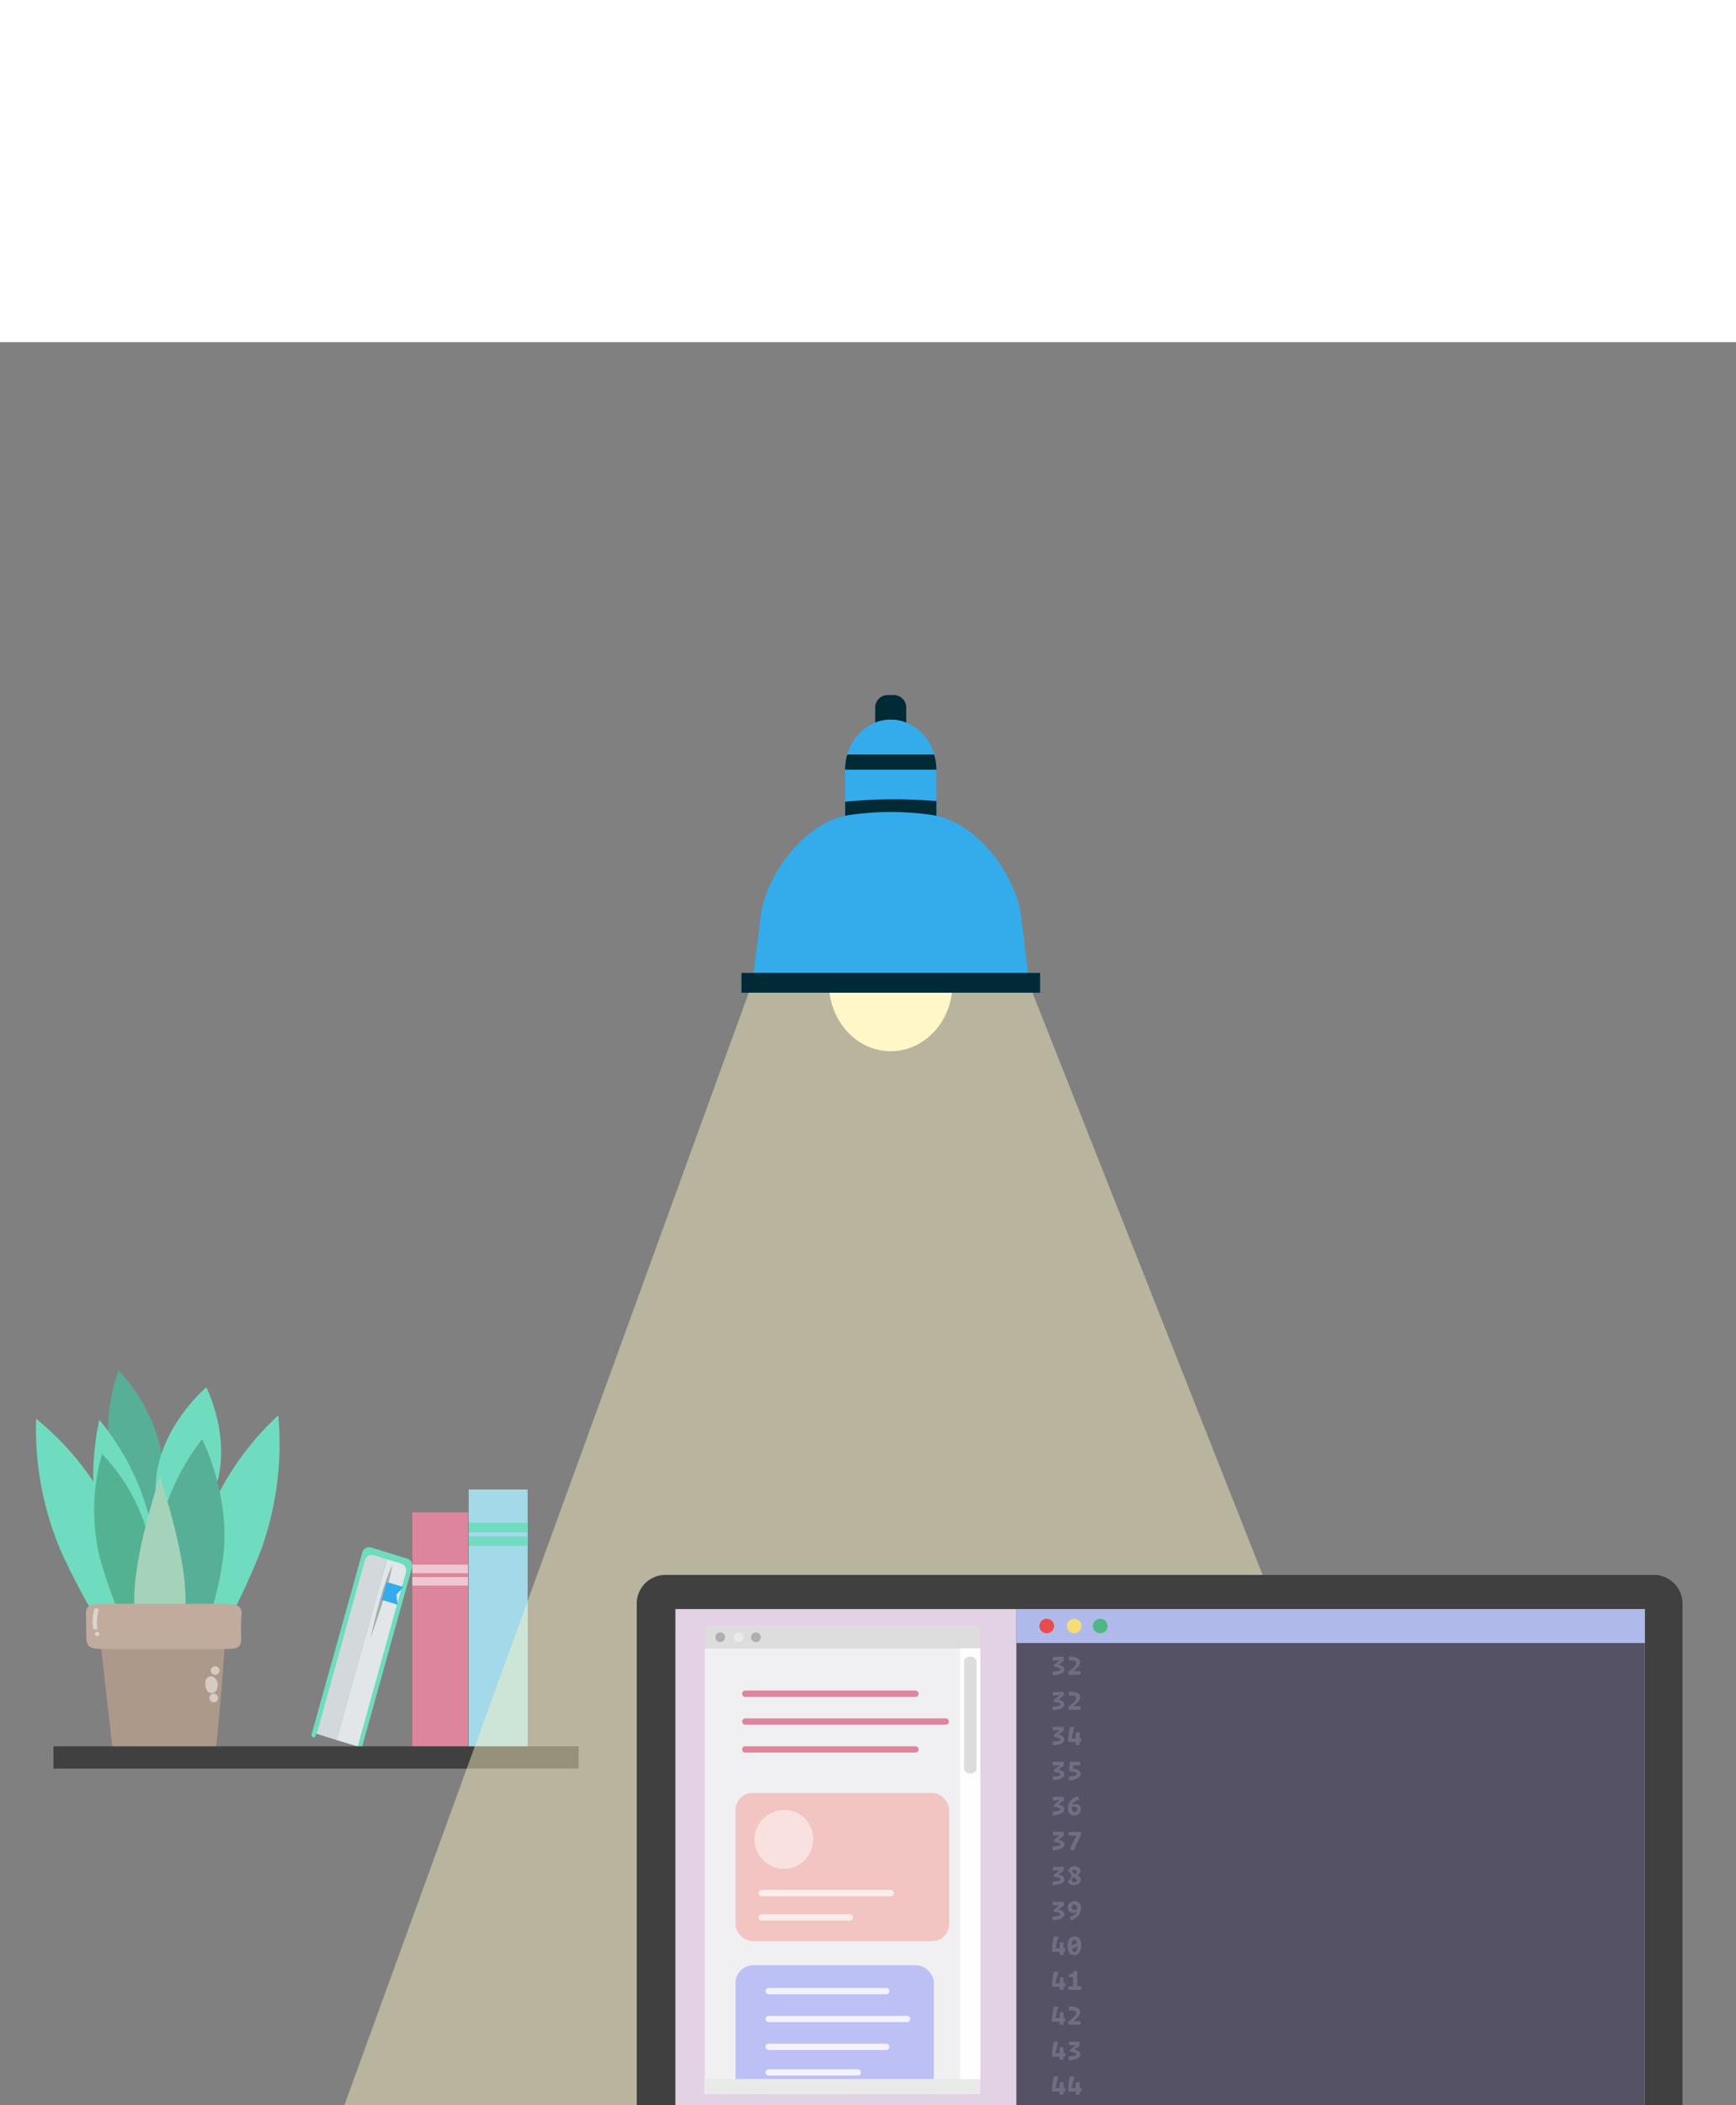 <svg
	xmlns="http://www.w3.org/2000/svg" class="Illustration Hero__svg" preserveAspectRatio="xMinYMin meet" viewBox="0 0 330 400" transform="translate(0 65)">
	<rect x="0" y="0" width="330" height="400" fill="#808080" stroke="none"/>
	<defs>
		<clipPath id="clippy">
			<rect x="133.98" y="248.2" width="52.38" height="81.84" fill="none"></rect>
		</clipPath>
		<clipPath id="screen">
			<rect x="128.39" y="240.73" width="184.29" height="95.74" fill="none"></rect>
		</clipPath>
	</defs>
	<g style="isolation:isolate">
		<g id="_1" data-name="1">
			<g id="PLANT">
				<g id="leaves">
					<path class="leaf" d="M21 212.33a32.58 32.58 0 008 15 32.55 32.55 0 001.58-16.92 32.41 32.41 0 00-8-15A32.47 32.47 0 0021 212.33z" fill="#56af96"></path>
					<path class="leaf" data-name="leaf" d="M41.55 215.6c-1.88 8.82-9.17 15-9.17 15s-4.23-8.14-2.34-17 9.17-15 9.17-15 4.23 8.18 2.34 17z" fill="#6fdcbf"></path>
					<path class="leaf" data-name="leaf" d="M11.43 229.36c5.38 12.16 14.92 26.25 14.92 26.25s.82-19.62-4.56-31.78a52.9 52.9 0 00-14.92-19.25 59.1 59.1 0 004.56 24.78z" fill="#6fdcbf"></path>
					<path class="leaf" data-name="leaf" d="M49.8 229C45.15 241.5 36 256.26 36 256.26s-1.55-19.54 3.1-32a54 54 0 0113.8-20.33A59.54 59.54 0 0149.8 229z" fill="#6fdcbf"></path>
					<path class="leaf" data-name="leaf" d="M18.89 226.43c2.66 11.21 9.58 25.93 9.58 25.93s2.62-17.45 0-28.66a47.6 47.6 0 00-9.59-18.92 51.12 51.12 0 00.01 21.65z" fill="#6fdcbf"></path>
					<path class="leaf" data-name="leaf" d="M18.73 229.91c2.26 9.55 8.87 22.92 8.87 22.92s2.93-16.1.67-25.65a35.83 35.83 0 00-8.87-15.92 38.82 38.82 0 00-.67 18.65z" fill="#52b292"></path>
					<path class="leaf" data-name="leaf" d="M29.87 228.72c-1.23 11.64 4.06 29.89 4.06 29.89s7.31-16.63 8.55-28.27-4.06-21.88-4.06-21.88-7.3 8.62-8.55 20.26z" fill="#56af96"></path>
					<path class="leaf" data-name="leaf" d="M25.51 238.91a32.56 32.56 0 004.88 16.28 32.51 32.51 0 004.89-16.28c0-9-4.89-23.28-4.89-23.28s-4.88 14.29-4.88 23.28z" fill="#a4d3ba"></path>
				</g>
				<path d="M41.62 244.68c-.09-.81-23.24-4.2-23.15-3.37l2.82 25.17a.68.68 0 00.23.44.58.58 0 00.49.25h18.24c.45 0 .64-.1.76-.41a3.8 3.8 0 00.18-.82q1.06-10.6 1.72-21.26c.09-.83-1.24-.82-1.29 0z" fill="#ad998a"></path>
				<path d="M45.54 240.37c-.5-.54-1.54-.64-3.54-.64H20.21c-2 0-3 .06-3.47.57s-.41 1.12-.36 2.23v2.29c0 1.55 0 2.4.5 2.92s1.56.58 3.3.58H42c2 0 2.93 0 3.44-.55s.42-1.13.38-2.35v-1.39c0-.53 0-1.14.06-1.59.05-.97.12-1.61-.34-2.07z" fill="#c1ab9d"></path>
				<path d="M17.93 240.84a8.43 8.43 0 00-.25 3.39c.07.52.89.53.82 0a7.94 7.94 0 01.22-3.18.41.41 0 00-.79-.21zM18.47 245.88a.41.41 0 000-.82.41.41 0 000 .82zM39.31 254.48c-.17.74-.37 1.85.57 2.16s1.43-.49 1.48-1.23a1.75 1.75 0 00-1-1.89 1.09 1.09 0 00-1.13.47 1.57 1.57 0 00-.18.42c-.06.25 0 .47 0 .71a.86.86 0 00.58 1 .83.83 0 001-.58 4.2 4.2 0 000-.51v-.19c0-.25-.11-.17-.31.26h-.44c-.17-.06-.28-.24-.16.08s-.32 0 .27-.12h.44c.24.05.33.83.4.25a1.89 1.89 0 01.08-.4c.24-1-1.35-1.47-1.59-.44zM40.9 253.23a.82.82 0 000-1.64.82.82 0 000 1.64zM40.63 258.44a.82.82 0 000-1.64.82.82 0 000 1.64z" fill="#fff" opacity=".49"></path>
			</g>
			<g id="BOOKS">
				<path d="M68.68 267.43l9.62-34.51a1.4 1.4 0 00-1.09-1.82l-6.44-2a1.39 1.39 0 00-1.91.91l-9.62 34.52a.44.44 0 00.26.56.43.43 0 00.52-.32l.12-.37 7.86 2.43" fill="#6fdcbf"></path>
				<path d="M71 230.48a1.37 1.37 0 00-1.65 1l-9.14 32.95 3.79 1.19 9.56-34.33z" fill="#d2d8db"></path>
				<path d="M68 266.83l9.13-32.95a1.38 1.38 0 00-.8-1.76l-2.74-.83L64 265.62l4 1.21" fill="#e2e6e8"></path>
				<path d="M70.43 246.27s2.09-9.92 4.2-14c-.55 2.54-.63 3.73-4.2 14z" fill="#a3aeb2"></path>
				<polygon points="72.53 238.97 75.58 239.9 75.36 237.98 76.72 236.55 73.56 235.59 72.53 238.97" fill="#34abeb"></polygon>
				<polyline points="89.09 267.77 89.09 218.01 100.3 218.01 100.3 267.77" fill="#a3d9e8"></polyline>
				<rect x="89.1" y="224.33" width="11.2" height="1.79" fill="#6fdcbf"></rect>
				<rect x="89.1" y="226.93" width="11.2" height="1.79" fill="#6fdcbf"></rect>
				<polyline points="78.38 267.77 78.38 222.37 88.97 222.37 88.97 267.77" fill="#dd859c"></polyline>
				<rect x="78.38" y="232.29" width="10.59" height="1.62" fill="#fff" opacity=".54"></rect>
				<rect x="78.38" y="234.64" width="10.59" height="1.62" fill="#fff" opacity=".54"></rect>
			</g>
			<g id="mouse">
				<path d="M292.27 379.94h-14.49c-1.9-6.55 16.34-6.73 14.49 0z" fill="#babcbe" fill-rule="evenodd"></path>
				<path d="M277.81 378c1.46-4.11 12.87-4.36 14.42 0a18.53 18.53 0 01-14.42 0z" fill="#e5e6e7" fill-rule="evenodd"></path>
				<path d="M285.72 375.08a.09.09 0 01-.09.09h-1.22a.09.09 0 01-.09-.09v-.37c0-.11.26-.2.57-.2h.26c.31 0 .57.09.57.2z" fill="#424243" fill-rule="evenodd"></path>
				<rect x="272.26" y="379.9" width="25.52" height=".81" rx=".3" fill="#002b36"></rect>
			</g>
			<rect id="shelf" x="10.16" y="266.81" width="99.83" height="4.23" fill="#404040"></rect>
			<g id="light">
				<path id="bulb" d="M181.07 121.86c0 7.11-5.26 12.88-11.75 12.88s-11.74-5.77-11.74-12.88S162.84 109 169.32 109s11.75 5.74 11.75 12.86z" fill="#fff9cc"></path>
				<polygon points="142.97 121.86 48.99 380.3 297.78 380.3 195.57 121.86 142.97 121.86" fill="#fff4c5" style="mix-blend-mode:luminosity" class="beam" opacity=".45"></polygon>
				<path d="M172.27 72.32v-2.79a2.38 2.38 0 00-2.27-2.47h-1.37a2.38 2.38 0 00-2.26 2.47v2.79a7.77 7.77 0 015.89 0z" fill="#002b36"></path>
				<path d="M178 81.25V90l-.36-.08a54.11 54.11 0 00-15.25-.19l-1.36.19-.37.08v-8.75a10.88 10.88 0 01.1-1.41 9.69 9.69 0 01.32-1.48c0-.06 0-.12.05-.18a7.23 7.23 0 01.26-.7.42.42 0 010-.12l.18-.41c.07-.15.14-.3.22-.44a10.34 10.34 0 011-1.51 9.67 9.67 0 011.43-1.43c.16-.12.32-.25.5-.36a4.93 4.93 0 01.54-.34 6 6 0 01.55-.31l.56-.24a7.77 7.77 0 012.93-.58 7.87 7.87 0 013 .58 9.19 9.19 0 015.3 6 10.2 10.2 0 01.4 2.93z" fill="#34abeb"></path>
				<path d="M195.67 121.86H143l1.58-12.67c1-7.93 8.11-17.48 16.1-19.2l.37-.08 1.43-.2a54.74 54.74 0 0115.18.2l.34.09c8 1.72 15.14 11.27 16.11 19.2z" fill="#34abeb"></path>
				<path d="M178 81.25h-17.35a10.88 10.88 0 01.1-1.41 9.69 9.69 0 01.32-1.48h16.5a10.2 10.2 0 01.43 2.89zM178 87.2V90l-.36-.08a54.11 54.11 0 00-15.25-.19l-1.36.19-.37.08v-2.67c3-.3 6.17-.46 9.38-.46 2.7 0 5.36.13 7.96.33z" fill="#002b36"></path>
				<polygon points="195.67 119.86 142.98 119.86 140.94 119.86 140.94 123.62 197.71 123.62 197.71 119.86 195.67 119.86" fill="#002b36"></polygon>
			</g>
			<rect id="desk" x="37.83" y="380.3" width="282" height="10" rx="5" fill="#404040"></rect>
			<g id="coffee">
				<path d="M90.8 362a.87.87 0 01-1.74 0 2.14 2.14 0 00-.27-.89 3.33 3.33 0 00-.91-1.11 1.87 1.87 0 00-1.16-.41 1.79 1.79 0 00-.72.2l-.16.09a2.23 2.23 0 00-1 1.61 4.56 4.56 0 00.58 2.75c.08.16.18.34.29.52a17.28 17.28 0 002.71 3c1.79 1.72 3.65 3.51 4.2 6a.87.87 0 11-1.69.38c-.44-1.95-2.11-3.55-3.71-5.1a18.07 18.07 0 01-3-3.38c-.12-.2-.24-.41-.35-.63a6.31 6.31 0 01-.75-3.82 4 4 0 011.85-2.83l.28-.15a3.5 3.5 0 011.46-.39 3.6 3.6 0 012.25.76 5 5 0 011.41 1.71 4 4 0 01.43 1.69z" fill="#cc7d96"></path>
				<path d="M107.54 356.89c.08 4.69-1.07 19.42-4.84 23.22h-8.08c-3.77-3.8-4.92-18.53-4.84-23.22z" fill="#dd859c" fill-rule="evenodd"></path>
				<path opacity="0" class="steam" d="M99.48,350.34c-.56-.56-3-3.52,0-6.2s1.93-3.76.11-6.19" fill="none" stroke="#d1d1d1" stroke-linecap="round" stroke-miterlimit="10" style="opacity: 1; stroke-dashoffset: 16.401; stroke-dasharray: 0px, 999999px;"></path>
				<path opacity="0" class="steam" d="M103.68,354.83c-.56-.56-3-3.52,0-6.19s1.93-3.76.11-6.2" fill="none" stroke="#d1d1d1" stroke-linecap="round" stroke-miterlimit="10" style="opacity: 1; stroke-dashoffset: 16.401; stroke-dasharray: 0px, 999999px;"></path>
				<path opacity="0" class="steam" d="M93.57,354.83c-.57-.56-3-3.52,0-6.19s1.92-3.76.1-6.2" fill="none" stroke="#d1d1d1" stroke-linecap="round" stroke-miterlimit="10" style="opacity: 1; stroke-dashoffset: 15.405; stroke-dasharray: 0px, 999999px;"></path>
			</g>
			<g id="pc">
				<polygon points="238.13 377.72 235.66 361.98 205.21 361.98 202.74 377.72 238.13 377.72" fill="#d2cfd6"></polygon>
				<path d="M124.59 363.8a3.31 3.31 0 01-3.3-3.31v-18.76h198.29v18.76a3.32 3.32 0 01-3.31 3.31z" fill="#fff"></path>
				<path d="M319.33 342v18.51a3.06 3.06 0 01-3.06 3.06H124.59a3.06 3.06 0 01-3-3.06V342h197.74m.5-.5H121v19a3.56 3.56 0 003.55 3.56h191.72a3.56 3.56 0 003.56-3.56v-19z" fill="#404040"></path>
				<path d="M314.36 234.24H126.51a5.45 5.45 0 00-5.47 5.43v103.2h198.79v-103.2a5.45 5.45 0 00-5.47-5.43z" fill="#404040"></path>
				<rect x="128.39" y="240.73" width="184.29" height="95.74" fill="#e3d1e5"></rect>
				<rect x="188.3" y="377.72" width="64.27" height="2.36" fill="#eaeaea"></rect>
				<ellipse cx="220.43" cy="353.63" rx="3.84" ry="3.81" fill="#333"></ellipse>
				<g clip-path="url(#screen)">
					<g id="vs-code">
						<rect x="193.2" y="240.73" width="119.55" height="95.74" fill="#565266"></rect>
						<rect x="193.2" y="240.73" width="119.55" height="6.45" fill="#b0baea"></rect>
						<ellipse cx="198.98" cy="243.95" rx="1.4" ry="1.38" fill="#e84d4d"></ellipse>
						<ellipse cx="204.19" cy="243.95" rx="1.4" ry="1.38" fill="#f2dd77"></ellipse>
						<ellipse cx="209.14" cy="243.95" rx="1.4" ry="1.38" fill="#4eb785"></ellipse>
						<g fill="#706d84">
							<path d="M200.08 252.61c1.17-.07 1.49-.16 1.49-.37s-.33-.43-1.24-.55v-.34l1.11-.86h-1.3v-.68h2.05l.06.68-1.06.8c.83.18 1.15.51 1.15.9 0 .6-.67 1.05-2.21 1.13zM203.13 253.24l-.07-.61c1-.7 1.5-1.16 1.5-1.61s-.32-.5-1.4-.53l.07-.72c1.63 0 2.11.46 2.11 1s-.5 1.14-1.32 1.76h1.39v.67zM200.08 259.26c1.17-.07 1.49-.17 1.49-.38s-.33-.42-1.24-.54V258l1.11-.87h-1.3v-.67h2.05l.06.67-1.06.81c.83.17 1.15.51 1.15.89 0 .61-.67 1.06-2.21 1.14zM203.13 259.89l-.07-.61c1-.71 1.5-1.16 1.5-1.61s-.32-.5-1.4-.53l.07-.73c1.63 0 2.11.47 2.11 1s-.5 1.15-1.32 1.77h1.39v.67zM200.08 265.91c1.17-.07 1.49-.17 1.49-.38s-.33-.42-1.24-.54v-.34l1.11-.87h-1.3v-.67h2.05l.06.67-1.06.81c.83.17 1.15.51 1.15.89 0 .61-.67 1.06-2.21 1.14zM205.23 266v.59h-.73V266h-1.44a11.57 11.57 0 01.33-2.88l.84.05-.55 2.16h.82v-1.13l.73-.08v1.16h.37l-.07.67zM200.08 272.56c1.17-.08 1.49-.17 1.49-.38s-.33-.43-1.24-.54v-.35l1.11-.86h-1.3v-.68h2.05l.06.68-1.06.81c.83.17 1.15.51 1.15.89 0 .6-.67 1.06-2.21 1.13zM203.17 273.27v-.72c1.17-.09 1.53-.2 1.53-.49s-.39-.42-1.44-.54l.11-1.77h2l-.06.69H204v.59c1.11.17 1.44.56 1.44 1-.04.63-.7 1.15-2.27 1.24zM200.08 279.2c1.17-.07 1.49-.16 1.49-.37s-.33-.43-1.24-.55v-.34l1.11-.86h-1.3v-.68h2.05l.06.68-1.06.81c.83.17 1.15.51 1.15.89 0 .6-.67 1.05-2.21 1.13zM203 278.55c0-1 .56-1.73 1.83-2.27l.32.65c-.84.31-1.19.61-1.33 1 .78-.45 1.67-.08 1.67.8a1.25 1.25 0 11-2.49-.17zm1.76.23c0-.48-.41-.67-1-.4v.09c0 .59.25.83.56.83s.44-.17.44-.52zM200.08 285.85c1.17-.07 1.49-.16 1.49-.37s-.33-.43-1.24-.55v-.34l1.11-.86h-1.3v-.68h2.05l.06.68-1.06.8c.83.18 1.15.51 1.15.9 0 .6-.67 1.05-2.21 1.13zM203.39 286.45a13.46 13.46 0 011.31-2.67h-1.6l.06-.7h2.33v.68a14.72 14.72 0 00-1.3 2.8zM200.08 292.5c1.17-.07 1.49-.17 1.49-.38s-.33-.42-1.24-.54v-.34l1.11-.87h-1.3v-.67h2.05l.06.67-1.06.81c.83.17 1.15.51 1.15.89 0 .61-.67 1.06-2.21 1.14zM203 292.33a.92.92 0 00.05-1.74c0-.48.42-1 1.22-1 .63 0 1.13.33 1.13.84a1 1 0 01-.61.86c.36.21.68.47.68.89s-.49 1-1.3 1-1.17-.32-1.17-.85zm1.71 0c0-.25-.32-.44-.68-.64a.67.67 0 00-.29.52c0 .25.15.44.5.44s.48-.17.48-.35zm-.32-1.21a.63.63 0 00.27-.48c0-.23-.12-.4-.44-.4s-.42.14-.42.29.28.39.6.56zM200.08 299.15c1.17-.07 1.49-.17 1.49-.38s-.33-.43-1.24-.54v-.35l1.11-.86h-1.3v-.67h2.05l.06.67-1.06.81c.83.17 1.15.51 1.15.89 0 .6-.67 1.06-2.21 1.14zM203.33 299.25c.84-.32 1.19-.61 1.33-1-.78.44-1.67.08-1.67-.8a1.25 1.25 0 112.49.17c0 1-.56 1.73-1.83 2.27zm1.41-1.45v-.09c0-.59-.25-.83-.56-.83s-.46.17-.46.51c0 .49.41.67 1.02.41zM202.16 305.84v.59h-.73v-.59H200a11.57 11.57 0 01.33-2.88l.84.05-.55 2.16h.82v-1.08l.73-.08v1.16h.36l-.06.67zM202.94 304.77c0-1.11.51-1.85 1.34-1.85s1.26.65 1.26 1.73-.51 1.85-1.35 1.85-1.25-.65-1.25-1.73zm.75-.07l1.05-.54c-.08-.38-.25-.61-.51-.61s-.54.38-.54 1.08zm1.1.09l-1 .53c.08.37.24.59.5.59s.5-.42.5-1.12zM202.16 312.49v.58h-.73v-.58H200a11.47 11.47 0 01.33-2.88l.84.05-.55 2.16h.82v-1.08l.73-.08v1.16h.36l-.06.67zM203.09 313.07v-.65h.91v-1.76h-.81v-.57l.81-.09v-.41l.76-.06v2.88h.82l-.06.65zM202.16 319.13v.59h-.73v-.59H200a11.44 11.44 0 01.33-2.87l.84.05-.55 2.15h.82v-1.07l.73-.08v1.15h.36l-.06.67zM203.13 319.72l-.07-.61c1-.71 1.5-1.16 1.5-1.61s-.32-.5-1.4-.53l.07-.73c1.63 0 2.11.47 2.11 1.05s-.5 1.14-1.32 1.76h1.39v.67zM202.16 325.78v.59h-.73v-.59H200a11.57 11.57 0 01.33-2.88l.84.05-.55 2.16h.82V324l.73-.07v1.15h.36l-.06.67zM203.15 325.74c1.17-.07 1.49-.17 1.49-.38s-.33-.42-1.24-.54v-.34l1.11-.87h-1.3v-.67h2l.06.67-1.06.81c.83.17 1.15.51 1.15.89 0 .61-.67 1.06-2.21 1.14zM202.16 332.43v.57h-.73v-.59H200a11.57 11.57 0 01.33-2.88l.84.05-.55 2.16h.82v-1.08l.73-.08v1.16h.36l-.06.67zM205.23 332.43v.57h-.73v-.59h-1.44a11.57 11.57 0 01.33-2.88l.84.05-.55 2.16h.82v-1.08l.73-.08v1.16h.37l-.07.67z"></path>
						</g>
						<g id="code">
							<rect class="line" data-name="line" x="210.54" y="250.33" width="70.96" height="3.07" fill="#a3848d" opacity=".39" data-svg-origin="210.5399932861328 250.3300018310547" transform="matrix(0,0,0,1,210.54,0)" style="transform-origin: 0px 0px; stroke-dashoffset: 150.06; stroke-dasharray: 0px, 999999px;"></rect>
							<rect class="line" data-name="line" x="210.54" y="256.92" width="75.56" height="3.07" fill="#a58492" opacity=".39" data-svg-origin="210.5399932861328 256.9200134277344" transform="matrix(0,0,0,1,210.54,0)" style="transform-origin: 0px 0px; stroke-dashoffset: 159.26; stroke-dasharray: 0px, 999999px;"></rect>
							<rect class="line" data-name="line" x="210.54" y="263.57" width="61.58" height="3.07" fill="#a284a3" opacity=".39" data-svg-origin="210.5399932861328 263.57000732421875" transform="matrix(0,0,0,1,210.54,0)" style="transform-origin: 0px 0px; stroke-dashoffset: 131.3; stroke-dasharray: 0px, 999999px;"></rect>
							<rect class="line" data-name="line" x="210.54" y="270.28" width="52.68" height="3.07" fill="#9084a0" opacity=".39" data-svg-origin="210.5399932861328 270.2799987792969" transform="matrix(0,0,0,1,210.54,0)" style="transform-origin: 0px 0px; stroke-dashoffset: 113.5; stroke-dasharray: 0px, 999999px;"></rect>
							<rect class="line" data-name="line" x="210.54" y="276.86" width="43.68" height="3.07" fill="#83859e" opacity=".39" data-svg-origin="210.5399932861328 276.8599853515625" transform="matrix(0,0,0,1,210.54,0)" style="transform-origin: 0px 0px; stroke-dashoffset: 95.5; stroke-dasharray: 0px, 999999px;"></rect>
							<rect class="line" data-name="line" x="210.54" y="283.56" width="73.08" height="3.07" fill="#83929b" opacity=".39" data-svg-origin="210.5399932861328 283.55999755859375" transform="matrix(0,0,0,1,210.54,0)" style="transform-origin: 0px 0px; stroke-dashoffset: 154.3; stroke-dasharray: 0px, 999999px;"></rect>
							<rect class="line" data-name="line" x="210.54" y="290.42" width="85.72" height="3.07" fill="#829995" opacity=".39" data-svg-origin="210.5399932861328 290.4200134277344" transform="matrix(0,0,0,1,210.54,0)" style="transform-origin: 0px 0px; stroke-dashoffset: 179.58; stroke-dasharray: 0px, 999999px;"></rect>
							<rect class="line" data-name="line" x="210.54" y="296.86" width="71.54" height="3.07" fill="#84998b" opacity=".39" data-svg-origin="210.5399932861328 296.8599853515625" transform="matrix(0,0,0,1,210.54,0)" style="transform-origin: 0px 0px; stroke-dashoffset: 151.22; stroke-dasharray: 0px, 999999px;"></rect>
							<rect class="line" data-name="line" x="210.54" y="303.51" width="67.52" height="3.07" fill="#899985" opacity=".39" data-svg-origin="210.5399932861328 303.510009765625" transform="matrix(0,0,0,1,210.54,0)" style="transform-origin: 0px 0px; stroke-dashoffset: 143.18; stroke-dasharray: 0px, 999999px;"></rect>
							<rect class="line" data-name="line" x="210.54" y="310.1" width="32.1" height="3.07" fill="#979987" opacity=".39" data-svg-origin="210.5399932861328 310.1000061035156" transform="matrix(0,0,0,1,210.54,0)" style="transform-origin: 0px 0px; stroke-dashoffset: 72.34; stroke-dasharray: 0px, 999999px;"></rect>
							<rect class="line" data-name="line" x="210.54" y="316.75" width="93.48" height="3.07" fill="#999488" opacity=".39" data-svg-origin="210.5399932861328 316.75" transform="matrix(0,0,0,1,210.54,0)" style="transform-origin: 0px 0px; stroke-dashoffset: 195.1; stroke-dasharray: 0px, 999999px;"></rect>
							<rect class="line" data-name="line" x="210.54" y="323.4" width="67.52" height="3.07" fill="#998e8a" opacity=".39" data-svg-origin="210.5399932861328 323.3999938964844" transform="matrix(0,0,0,1,210.54,0)" style="transform-origin: 0px 0px; stroke-dashoffset: 143.18; stroke-dasharray: 0px, 999999px;"></rect>
							<rect class="line" data-name="line" x="210.42" y="330.05" width="50.03" height="3.07" fill="#998c8c" opacity=".39" data-svg-origin="210.4199981689453 330.04998779296875" transform="matrix(0,0,0,1,210.42,0)" style="transform-origin: 0px 0px; stroke-dashoffset: 108.2; stroke-dasharray: 0px, 999999px;"></rect>
						</g>
					</g>
					<g id="iterm" opacity="0" data-svg-origin="283.99497985839844 311.64500427246094" transform="matrix(0,0,0,0,263.995,371.645)" style="transform-origin: 0px 0px;">
						<rect x="259.67" y="294.33" width="48.74" height="38.57" fill="#333"></rect>
						<path d="M260.33 290.39h47.22a.86.86 0 01.86.86v4.38h-48.83v-4.49a.75.75 0 01.75-.75z" fill="#d3d3d3"></path>
						<circle cx="262.39" cy="293.28" fill="#e84d4d" r="1.04"></circle>
						<circle cx="266.28" cy="293.28" fill="#f2dd77" r="1.04"></circle>
						<circle cx="269.99" cy="293.28" fill="#4eb785" r="1.04"></circle>
						<path d="M264.11 303.17a.44.44 0 01-.29-.11.37.37 0 010-.56l1.36-1.28-1.36-1.29a.36.36 0 010-.55.41.41 0 01.58 0l1.66 1.56a.36.36 0 01.12.28.36.36 0 01-.12.27l-1.66 1.57a.46.46 0 01-.29.11z" fill="#83e5ab"></path>
						<path id="cursor" d="M269.33 302.78a.4.4 0 00-.41-.39h-2.42a.39.39 0 100 .78h2.42a.4.4 0 00.41-.39z" fill="#83e5ab"></path>
					</g>
					<g class="webpage" clip-path="url(#clippy)">
						<g id="website">
							<rect x="133.88" y="243.41" width="52.47" height="242.13" rx="3.57" fill="#f0f0f2"></rect>
							<line x1="141.67" y1="256.81" x2="174.02" y2="256.81" fill="none" stroke="#dd859c" stroke-linecap="round" stroke-miterlimit="10" stroke-width="1.2"></line>
							<line x1="141.67" y1="262.1" x2="179.77" y2="262.1" fill="none" stroke="#dd859c" stroke-linecap="round" stroke-miterlimit="10" stroke-width="1.2"></line>
							<line x1="141.67" y1="267.4" x2="174.02" y2="267.4" fill="none" stroke="#dd859c" stroke-linecap="round" stroke-miterlimit="10" stroke-width="1.2"></line>
							<rect x="139.83" y="275.67" width="40.59" height="28.15" rx="3.22" fill="#f2c5c2"></rect>
							<path d="M154.57 284.27a5.58 5.58 0 11-5.58-5.35 5.46 5.46 0 015.58 5.35z" fill="#fff" opacity=".48" style="mix-blend-mode:overlay"></path>
							<line x1="144.8" y1="299.31" x2="161.56" y2="299.31" fill="none" stroke="#fff" stroke-linecap="round" stroke-miterlimit="10" stroke-width="1.2" opacity=".68"></line>
							<line x1="144.8" y1="294.69" x2="169.32" y2="294.69" fill="none" stroke="#fff" stroke-linecap="round" stroke-miterlimit="10" stroke-width="1.2" opacity=".68"></line>
							<g>
								<rect x="139.83" y="308.41" width="37.69" height="49.32" rx="3.34" fill="#bdc0f4"></rect>
								<line x1="146.12" y1="333.39" x2="157.69" y2="333.39" fill="none" stroke="#fff" stroke-linecap="round" stroke-miterlimit="10" stroke-width="1.2" opacity=".81"></line>
								<line x1="146.12" y1="328.77" x2="163.05" y2="328.77" fill="none" stroke="#fff" stroke-linecap="round" stroke-miterlimit="10" stroke-width="1.2" opacity=".81"></line>
								<line x1="146.12" y1="323.91" x2="168.46" y2="323.91" fill="none" stroke="#fff" stroke-linecap="round" stroke-miterlimit="10" stroke-width="1.2" opacity=".81"></line>
								<line x1="146.12" y1="318.62" x2="172.42" y2="318.62" fill="none" stroke="#fff" stroke-linecap="round" stroke-miterlimit="10" stroke-width="1.2" opacity=".81"></line>
								<line x1="146.12" y1="313.32" x2="168.46" y2="313.32" fill="none" stroke="#fff" stroke-linecap="round" stroke-miterlimit="10" stroke-width="1.2" opacity=".81"></line>
							</g>
							<g>
								<rect x="139.83" y="363.82" width="40.59" height="58.46" rx="3.22" fill="#c2e7ef"></rect>
								<line x1="144.98" y1="414.13" x2="158.87" y2="414.13" fill="none" stroke="#fff" stroke-linecap="round" stroke-miterlimit="10" stroke-width="1.2" opacity=".81"></line>
								<line x1="144.85" y1="410.5" x2="163.18" y2="410.5" fill="none" stroke="#fff" stroke-linecap="round" stroke-miterlimit="10" stroke-width="1.2" opacity=".81"></line>
								<line x1="144.62" y1="406.69" x2="166.2" y2="406.69" fill="none" stroke="#fff" stroke-linecap="round" stroke-miterlimit="10" stroke-width="1.2" opacity=".81"></line>
								<line x1="144.68" y1="402.92" x2="164.8" y2="402.92" fill="none" stroke="#fff" stroke-linecap="round" stroke-miterlimit="10" stroke-width="1.2" opacity=".68"></line>
								<line x1="144.75" y1="399.16" x2="158.5" y2="399.16" fill="none" stroke="#fff" stroke-linecap="round" stroke-miterlimit="10" stroke-width="1.2" opacity=".68"></line>
								<rect x="144.8" y="368.54" width="29.22" height="23.21" rx="6.86" fill="#fff" opacity=".48" style="mix-blend-mode:overlay"></rect>
							</g>
							<g>
								<rect x="140.38" y="433.67" width="39.82" height="40.46" rx="3.34" fill="#d0b6d1"></rect>
								<line x1="147.03" y1="467.66" x2="170.62" y2="467.66" fill="none" stroke="#fff" stroke-linecap="round" stroke-miterlimit="10" stroke-width="1.2" opacity=".81"></line>
								<line x1="147.03" y1="463.31" x2="174.81" y2="463.31" fill="none" stroke="#fff" stroke-linecap="round" stroke-miterlimit="10" stroke-width="1.2" opacity=".81"></line>
								<line x1="147.03" y1="458.97" x2="170.62" y2="458.97" fill="none" stroke="#fff" stroke-linecap="round" stroke-miterlimit="10" stroke-width="1.2" opacity=".81"></line>
								<line x1="147.03" y1="454.16" x2="159.25" y2="454.16" fill="none" stroke="#fff" stroke-linecap="round" stroke-miterlimit="10" stroke-width="1.2" opacity=".81"></line>
								<line x1="147.03" y1="450.37" x2="164.91" y2="450.37" fill="none" stroke="#fff" stroke-linecap="round" stroke-miterlimit="10" stroke-width="1.2" opacity=".81"></line>
								<line x1="147.03" y1="446.39" x2="170.62" y2="446.39" fill="none" stroke="#fff" stroke-linecap="round" stroke-miterlimit="10" stroke-width="1.2" opacity=".81"></line>
								<line x1="147.03" y1="442.04" x2="174.81" y2="442.04" fill="none" stroke="#fff" stroke-linecap="round" stroke-miterlimit="10" stroke-width="1.2" opacity=".81"></line>
								<line x1="147.03" y1="437.7" x2="170.62" y2="437.7" fill="none" stroke="#fff" stroke-linecap="round" stroke-miterlimit="10" stroke-width="1.2" opacity=".81"></line>
							</g>
						</g>
					</g>
				</g>
				<rect x="133.98" y="243.95" width="52.38" height="4.25" fill="#ddd"></rect>
				<ellipse cx="136.91" cy="246.08" rx=".93" ry=".92" fill="#afafaf"></ellipse>
				<ellipse cx="140.38" cy="246.08" rx=".93" ry=".92" fill="#eaeaea"></ellipse>
				<ellipse cx="143.69" cy="246.08" rx=".93" ry=".92" fill="#afafaf"></ellipse>
				<rect x="133.88" y="330.05" width="52.47" height="2.85" fill="#eaeaea"></rect>
				<rect x="182.52" y="248.2" width="3.84" height="81.84" fill="#fff"></rect>
				<rect id="scrollbar" x="183.24" y="249.77" width="2.4" height="22.21" rx="1.02" fill="#ddd"></rect>
			</g>
			<g id="shapes">
				<polygon opacity="0" points="225.21 302.93 225.12 298.23 229.82 298.13 229.75 294.63 225.05 294.72 224.96 290.02 221.45 290.09 221.54 294.79 216.84 294.88 216.91 298.39 221.61 298.3 221.71 303 225.21 302.93" fill="none" stroke="#88d3d1" stroke-miterlimit="10" stroke-width="2"></polygon>
				<polygon opacity="0" points="233.72 295.83 227.68 294 229.5 287.95 224.99 286.58 223.16 292.63 217.11 290.81 215.75 295.32 221.8 297.15 219.97 303.2 224.48 304.56 226.31 298.51 232.36 300.34 233.72 295.83" fill="none" stroke="#dd859c" stroke-miterlimit="10" stroke-width="2"></polygon>
				<circle opacity="0" cx="220.1" cy="293.5" r="6.69" fill="none" stroke="#dd859c" stroke-miterlimit="10"></circle>
				<polygon opacity="0" points="218.94 298.75 229.2 291.98 218.22 286.49 218.94 298.75" fill="none" stroke="#a3b2e5" stroke-miterlimit="10" stroke-width="2"></polygon>
				<polygon opacity="0" points="218.8 294.79 228.32 302.56 230.28 290.44 218.8 294.79" fill="none" stroke="#f2c5c2" stroke-miterlimit="10" stroke-width="2"></polygon>
				<polyline opacity="0" points="205.5 300.65 210.41 302.31 211.13 297.17 216.04 298.83 216.75 293.69 221.67 295.35 222.39 290.21 227.31 291.86 228.03 286.72" fill="none" stroke="#f9e4ac" stroke-miterlimit="10"></polyline>
				<g opacity="0" fill="#a693d1">
					<path d="M225.72 300.36v-1.85l5.25-1.88-5.25-1.87v-1.85l7.65 2.81v1.83zM207.71 297.55v-1.83l7.64-2.81v1.85l-5.25 1.87 5.25 1.88v1.85zM222.47 291h1.59l-4.64 11.78h-1.6z"></path>
				</g>
				<g opacity="0" fill="#6fb6c6">
					<path d="M216.07 295l-.61 2.58c-.33 1.43 0 2 .91 2.24l.43.12-.67 2.3-1.52-.45a2.88 2.88 0 01-2.19-3.71l.78-3.48c.26-1.2.09-1.63-1-2l.67-2.29c1.14.33 1.52.06 1.94-1.09l1.19-3.32a2.89 2.89 0 013.85-1.94l1.52.45-.67 2.29-.43-.13c-1-.28-1.48 0-2 1.39l-.88 2.51a2.27 2.27 0 01-2.43 1.75 2.29 2.29 0 011.11 2.78zM225.72 292.91l.61-2.59c.33-1.43 0-2-.91-2.23L225 288l.67-2.3 1.52.45a2.88 2.88 0 012.19 3.71l-.78 3.48c-.26 1.2-.09 1.64 1 2l-.67 2.29c-1.15-.33-1.52-.05-1.95 1.1l-1.17 3.27a2.89 2.89 0 01-3.81 2l-1.52-.44.67-2.3.43.13c1 .28 1.48 0 2-1.39l.88-2.51a2.3 2.3 0 012.44-1.75 2.28 2.28 0 01-1.18-2.83z"></path>
				</g>
				<g opacity="0" fill="#88d3d1">
					<path d="M218.62 299.26l2.6 1.59a5.12 5.12 0 017-1.89l.42-.69 1.26-2.06a7.82 7.82 0 00-6-.86 8.71 8.71 0 00-5.28 3.91z"></path>
					<path d="M218.71 292.2a14.25 14.25 0 00-4.33 4.47l2.6 1.59a10.85 10.85 0 014.74-4.22 9.78 9.78 0 019.24.44l1.68-2.75a13 13 0 00-13.93.47zM222.93 301.9l2.53 1.55 1.64-2.67a3.05 3.05 0 00-4.17 1.12z"></path>
				</g>
				<g opacity="0" fill="none" stroke="#fcebb6" stroke-linecap="round" stroke-linejoin="round" stroke-width="2">
					<path d="M219.32 286.24a9.49 9.49 0 01-9.49 9.5M219.32 286.24a9.49 9.49 0 009.49 9.5M219.32 305.29a9.49 9.49 0 00-9.49-9.49M219.32 305.29a9.49 9.49 0 019.49-9.49"></path>
				</g>
				<circle opacity="0" cx="216.63" cy="290.87" r="7.06" fill="none" stroke="#d6a0e0" stroke-miterlimit="10" stroke-width="2"></circle>
				<polyline opacity="0" points="220.15 280.66 216.99 289.5 226.3 288.31 223.15 297.14 232.46 295.96 229.31 304.8" fill="none" stroke="#f9e4ac" stroke-miterlimit="10" stroke-width="2"></polyline>
				<circle opacity="0" cx="222.48" cy="295.66" r="5.77" fill="none" stroke="#88d3d1" stroke-miterlimit="10" stroke-width="2"></circle>
				<polygon opacity="0" points="227.62 300.56 225.05 294.72 230.89 292.15 228.97 287.79 223.13 290.36 220.56 284.52 216.2 286.44 218.77 292.28 212.93 294.85 214.85 299.21 220.69 296.64 223.26 302.48 227.62 300.56" fill="none" stroke="#88d3d1" stroke-miterlimit="10" stroke-width="2"></polygon>
				<g opacity="0" fill="#a693d1">
					<path d="M224.4 300.1l1.08 1.95c.6 1.07 1.06 1.24 1.78.89l.33-.16.87 1.8-1.15.56A2.36 2.36 0 01224 304l-1.47-2.6c-.51-.89-.85-1.07-1.71-.65l-.88-1.8c.87-.42.94-.8.55-1.75l-1.14-2.77a2.37 2.37 0 011.21-3.33l1.15-.55.87 1.8-.33.16c-.72.35-.87.82-.4 1.95l.87 2.05a1.9 1.9 0 01-.47 2.43 1.89 1.89 0 012.15 1.16zM229 293.48l-1.07-2c-.6-1.07-1.06-1.24-1.78-.89l-.33.16-.88-1.81 1.15-.55a2.37 2.37 0 013.37 1.11l1.46 2.6c.51.89.85 1.07 1.72.65l.87 1.8c-.86.42-.93.8-.55 1.75l1.14 2.76a2.36 2.36 0 01-1.2 3.33l-1.15.56-.88-1.8.33-.16c.72-.35.87-.82.4-2l-.87-2a1.9 1.9 0 01.47-2.43 1.9 1.9 0 01-2.2-1.08z"></path>
				</g>
				<polygon opacity="0" points="212.8 302.65 223.86 295.35 212.01 289.42 212.8 302.65" fill="none" stroke="#a3b2e5" stroke-miterlimit="10"></polygon>
				<circle opacity="0" cx="222.33" cy="298.07" r="6.69" fill="none" stroke="#dd859c" stroke-miterlimit="10"></circle>
				<g opacity="0" fill="#f2c5c2">
					<path d="M229.4 295.5l-.82-1.66 3.88-4-5.54.64-.82-1.66 8.1-.86.81 1.64zM212 301l-.81-1.64 5.61-5.91.82 1.67-3.88 4 5.54-.64.82 1.66zM222.33 288.54l1.44-.71 1 12.62-1.43.7z"></path>
				</g>
			</g>
		</g>
	</g>
</svg>
